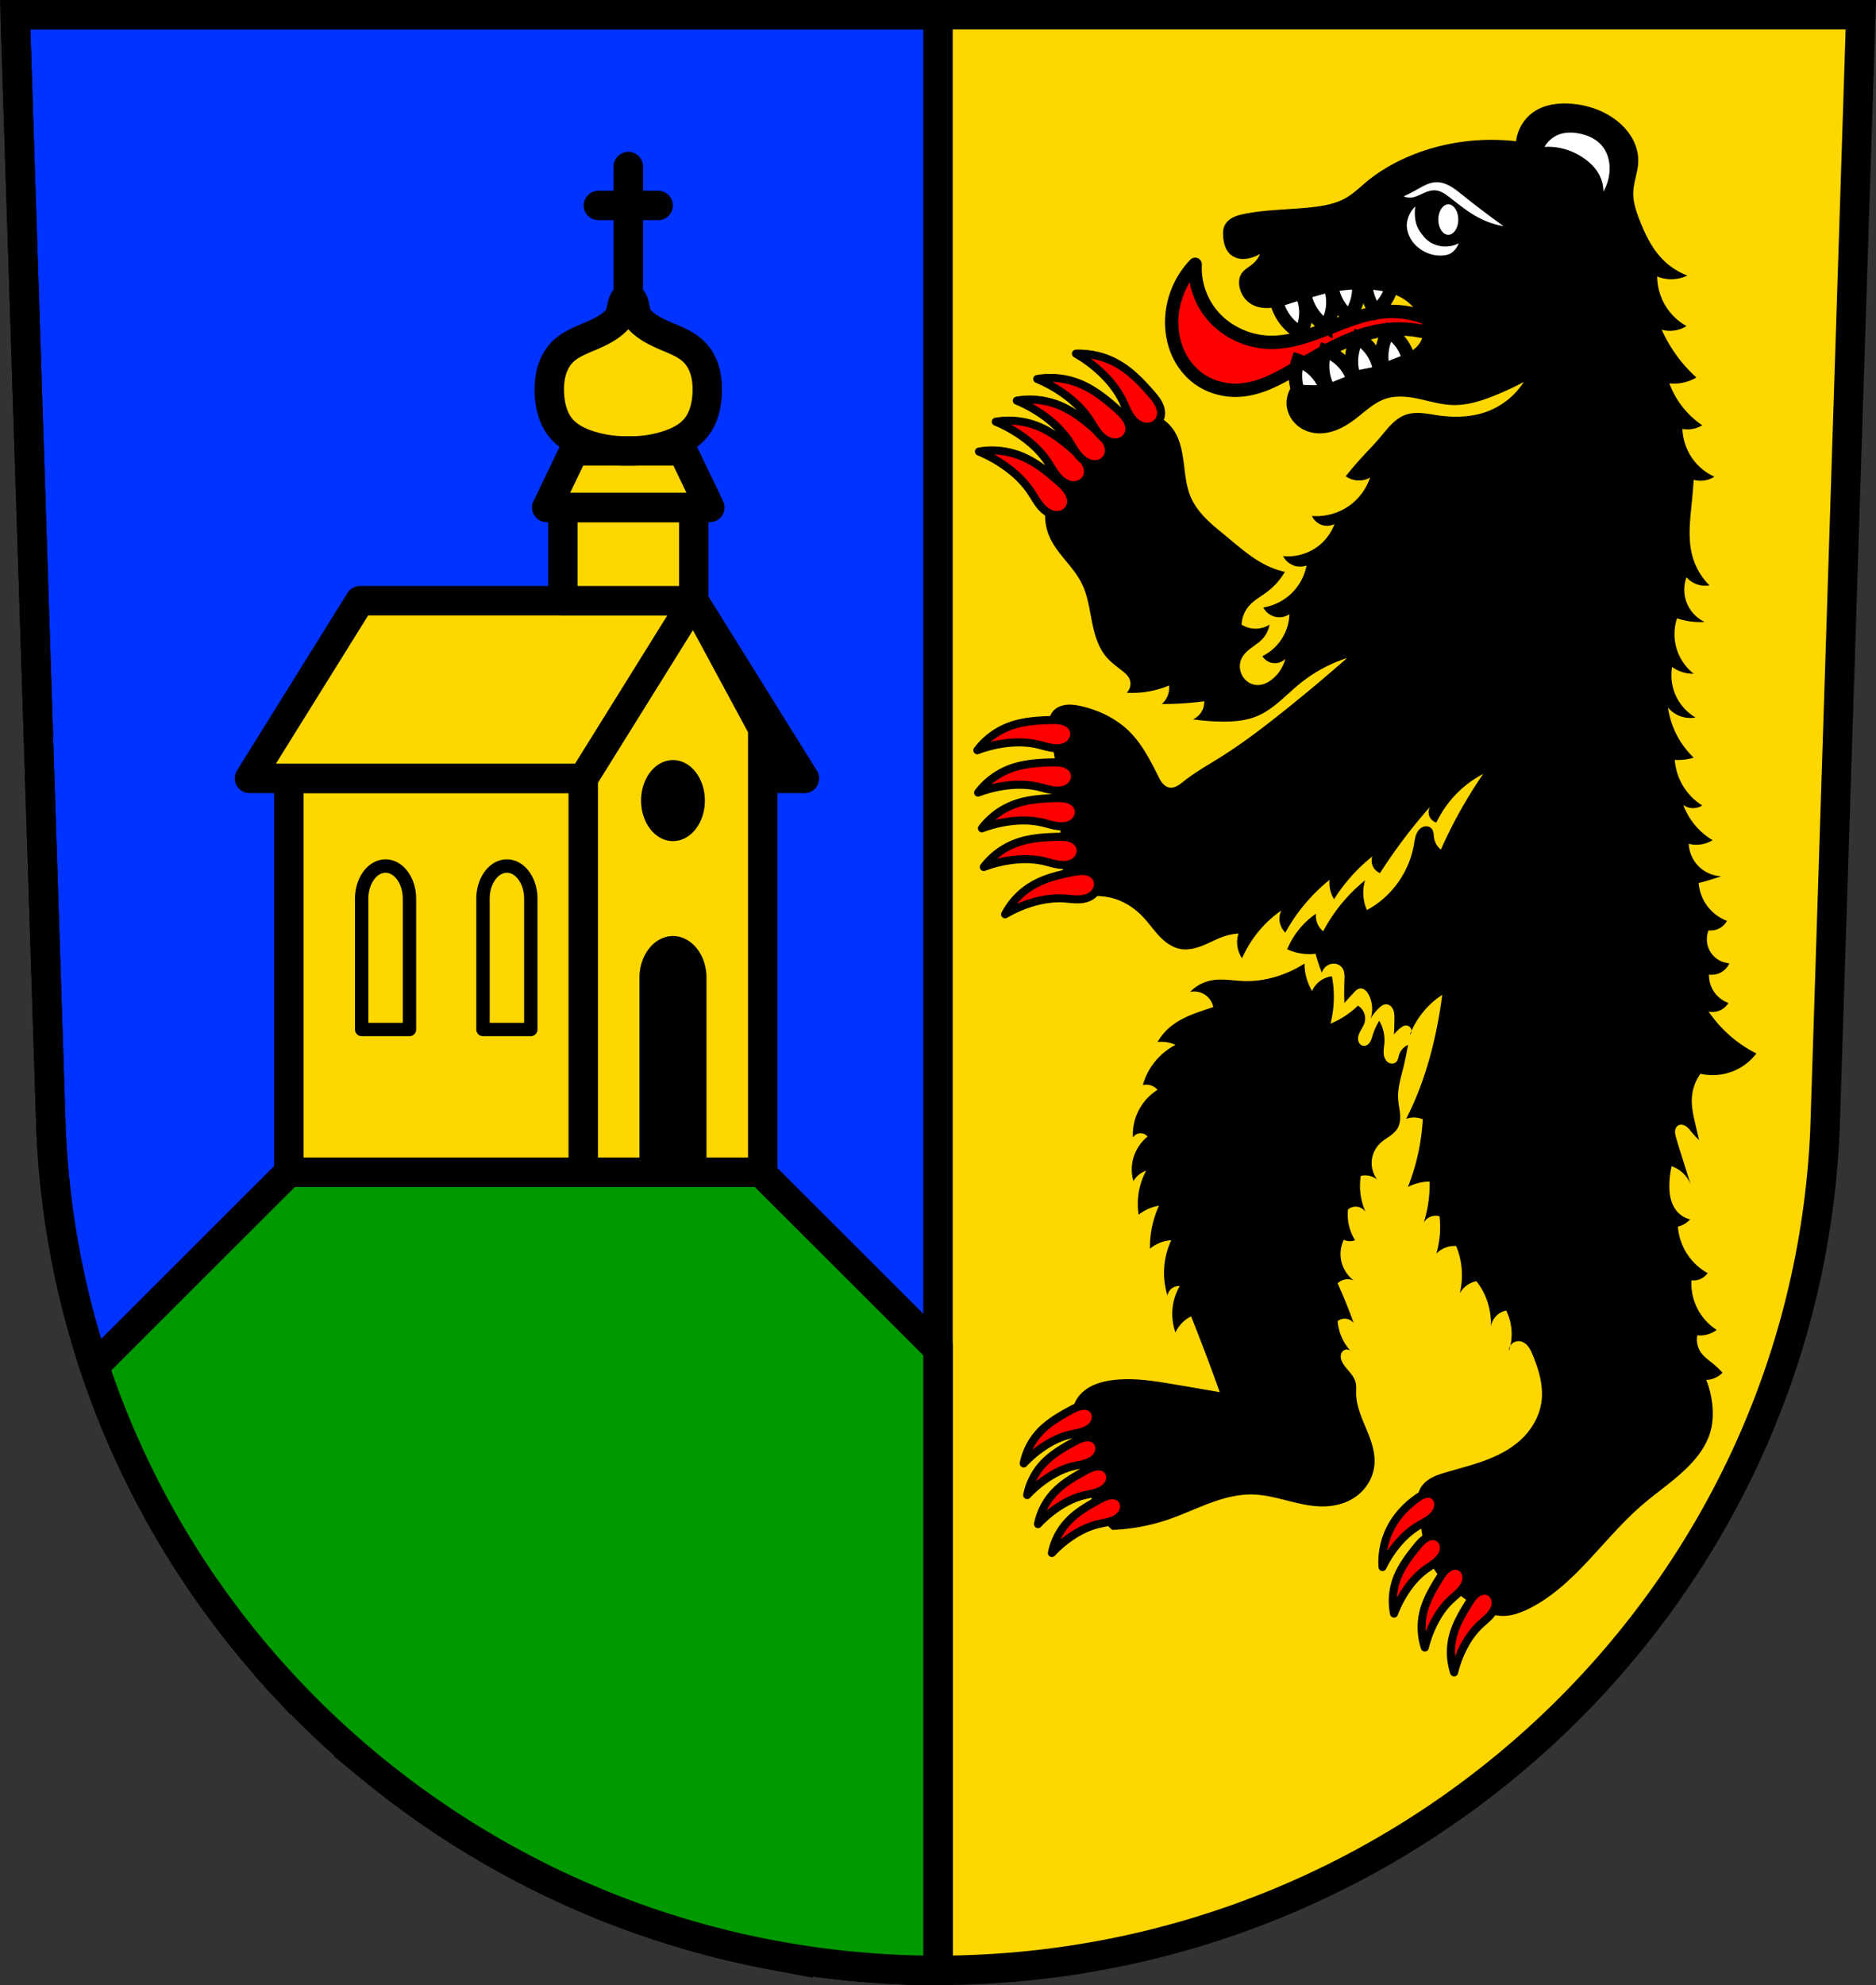 <svg xmlns="http://www.w3.org/2000/svg" width="701.33" height="741.77" viewBox="0 0 701.334 741.769"><rect x="0" y="0" width="701.334" height="741.769" fill="#333333" stroke="none"/><path d="m5.681 5.502 13.398 416.62c7.415 175.25 153.92 314.05 331.59 314.14 177.51-.215 324.07-139.06 331.59-314.14l13.398-416.62h-344.98z" fill="gold" fill-rule="evenodd"/><g stroke="#000"><g stroke-width="11"><g stroke-linecap="round"><path d="m5.681 5.502 13.398 416.63c7.415 175.25 153.92 314.05 331.59 314.14V5.502h-345z" fill="#03f"/><path d="M300.691 290.85h-19.823" fill="none"/></g><g fill-rule="evenodd"><path d="m5.681 5.502 13.398 416.62c7.415 175.25 153.92 314.05 331.59 314.14 177.51-.215 324.07-139.06 331.59-314.14l13.398-416.62h-344.98z" fill="none"/><path d="M107.97 438.03 35.31 510.6a322.72 322.72 0 0 0 6.641 18.13l.041.104a320.396 320.396 0 0 0 2.645 6.385 328.418 328.418 0 0 0 2.246 5.152c.123.276.249.551.373.826a324.675 324.675 0 0 0 10.869 21.91c.136.25.27.501.406.75a321.615 321.615 0 0 0 3.334 5.937 332.706 332.706 0 0 0 2.787 4.764l.371.613a328.515 328.515 0 0 0 10.02 15.674 334.08 334.08 0 0 0 3.17 4.563l.742 1.051a333.241 333.241 0 0 0 3.09 4.27c.286.388.574.775.861 1.162a325.326 325.326 0 0 0 3.291 4.363l.23.297a329.867 329.867 0 0 0 11.307 13.875c.247.287.492.577.74.863a325.187 325.187 0 0 0 3.299 3.74c.433.485.866.971 1.303 1.453a328.714 328.714 0 0 0 3.293 3.592c.418.449.841.895 1.262 1.342a327.931 327.931 0 0 0 3.451 3.623c.247.254.498.504.746.758a330.794 330.794 0 0 0 8.139 8.06c.095.091.188.183.283.273a336.856 336.856 0 0 0 3.434 3.213c.549.509 1.094 1.02 1.646 1.525a373.519 373.519 0 0 0 5.199 4.651 331.88 331.88 0 0 0 3.359 2.912c.599.511 1.204 1.016 1.807 1.523 1.175.988 2.349 1.977 3.537 2.949.333.272.672.537 1.01.809a332.453 332.453 0 0 0 7.328 5.775c.681.522 1.358 1.048 2.043 1.564 1.062.801 2.135 1.59 3.207 2.379.84.618 1.68 1.236 2.525 1.846a341.768 341.768 0 0 0 5.715 4.025c1.104.762 2.21 1.523 3.324 2.271.858.576 1.723 1.142 2.586 1.711 1.071.705 2.137 1.416 3.217 2.109a328.183 328.183 0 0 0 5.504 3.461c.017 0 .034.021.051.031.941.579 1.893 1.139 2.84 1.709 1.078.648 2.155 1.297 3.24 1.934 1.042.611 2.092 1.209 3.141 1.809 1.01.577 2.02 1.153 3.039 1.721a352.58 352.58 0 0 0 3.189 1.756 331.8 331.8 0 0 0 3.172 1.697c1.041.551 2.081 1.104 3.129 1.645 1.23.635 2.468 1.255 3.707 1.875.867.434 1.73.878 2.602 1.305.121.059.244.115.365.174a339.16 339.16 0 0 0 5.805 2.764c.911.423 1.829.831 2.744 1.246 1.25.567 2.5 1.132 3.758 1.684 1.027.45 2.058.892 3.09 1.332a338.803 338.803 0 0 0 6.582 2.729 323.64 323.64 0 0 0 4.201 1.648c.864.334 1.726.672 2.594.998 1.916.721 3.841 1.423 5.773 2.109.768.273 1.54.539 2.311.807 1.806.627 3.616 1.243 5.436 1.84.882.289 1.771.566 2.656.848 1.423.453 2.848.901 4.279 1.336a347.144 347.144 0 0 0 7.406 2.155c.831.231 1.661.464 2.494.689 1.677.453 3.362.887 5.05 1.314.732.186 1.46.38 2.193.561 2.366.583 4.741 1.142 7.127 1.674.45.1.905.19 1.355.289 1.933.423 3.87.834 5.814 1.223.879.176 1.763.341 2.645.51a334.672 334.672 0 0 0 7.47 1.346c1.596.268 3.197.524 4.801.77.918.141 1.835.285 2.756.418 1.858.269 3.722.518 5.59.756.603.077 1.203.163 1.807.236 2.466.301 4.941.573 7.424.82.667.066 1.337.121 2.01.184 1.846.173 3.696.334 5.551.477 1.75.135 3.502.266 5.26.373l.332.02c1.921.116 3.848.21 5.777.293.409.018.817.037 1.227.053a344.523 344.523 0 0 0 13.189.267v-232.1l-66.24-66.15h-176.46z" fill="#090"/></g><g fill="gold" stroke-linejoin="round" stroke-linecap="round"><path d="M107.971 290.85h110.07v147.18h-110.07zM259.371 224.46l-41.33 66.39v147.18h67.1V272.207l-25.777-47.748z"/><path d="m134.581 224.46-41.33 66.39h124.79l41.33-66.39h-124.79z"/></g></g><g stroke-linejoin="round"><g stroke-linecap="round"><path d="M251.592 284.506a11.424 14.647 0 0 0-11.426 14.647 11.424 14.647 0 0 0 11.426 14.646 11.424 14.647 0 0 0 11.424-14.646 11.424 14.647 0 0 0-11.424-14.647zm0 65.762a12.036 15.086 0 0 0-12.037 15.086v72.67h24.07v-72.67a12.036 15.086 0 0 0-12.037-15.086z"/><path d="M144.142 323.612a8.934 12.215 0 0 0-8.935 12.214v48.861h17.869v-48.86a8.934 12.215 0 0 0-8.934-12.215zm45.361 0a8.934 12.215 0 0 0-8.935 12.214v48.861h17.869v-48.86a8.934 12.215 0 0 0-8.934-12.215z" fill="none" stroke-width="5"/><path fill="gold" stroke-width="11" d="M210.411 189.63h48.952v34.828h-48.952z"/></g><g fill="gold" fill-rule="evenodd" stroke-width="11"><path d="m214.571 168.48-10.158 21.14h60.952l-10.16-21.14h-20.316z"/><path d="M234.891 111.33zm0 0c-2.967 0-2.028 5.745-4.03 7.939-2.621 2.881-6.274 4.692-9.879 6.24-3.805 1.634-7.834 3.118-10.744 6.06-1.949 1.973-3.276 4.51-4.03 7.18-.752 2.67-.948 5.473-.826 8.244.208 4.723 1.424 9.586 4.506 13.172 2.668 3.105 6.5 4.987 10.398 6.238a43.927 43.927 0 0 0 14.598 2.08 43.93 43.93 0 0 0 14.598-2.08c3.899-1.251 7.73-3.133 10.398-6.238 3.081-3.586 4.298-8.448 4.506-13.172.122-2.771-.074-5.574-.826-8.244s-2.078-5.206-4.03-7.18c-2.91-2.947-6.939-4.43-10.744-6.06-3.605-1.548-7.257-3.36-9.879-6.24-1.997-2.195-1.058-7.939-4.03-7.939z"/></g></g><g fill-rule="evenodd"><g stroke-linecap="round" stroke-width="11"><g fill="gold"><path d="M234.891 111.33v-49.1M223.721 76.77h22.335"/></g><path d="m300.691 290.85-41.33-66.39" fill="none"/></g><g stroke-width="5"><path d="M539.311 122.02c-6.271-4.119-13.916-6.106-21.4-5.561-7.462.544-14.506 3.485-21.466 6.231-6.96 2.746-14.19 5.37-21.671 5.227-8.823-.169-17.549-4.495-22.748-11.627-3.661-5.02-5.537-11.318-5.224-17.524-5.378 5.552-8.571 13.167-8.762 20.894-.102 4.141.638 8.319 2.311 12.11 1.673 3.79 4.289 7.18 7.631 9.629 4.421 3.239 10.03 4.737 15.502 4.381 7.524-.49 14.393-4.269 20.894-8.09 10.671-6.268 21.578-13.04 33.869-14.491 7-.824 14.21.172 20.726 2.865l.337-4.04z" fill="red" stroke-linejoin="round"/><g fill="#fff"><path d="M477.241 112.57a18.11 18.11 0 0 0 3.531 7.297 18.078 18.078 0 0 0 5.532 4.59 16.72 16.72 0 0 0 1.883-7.179 16.744 16.744 0 0 0-1.883-8.239l-9.06 3.531zM487.671 109.27a18.1 18.1 0 0 0 2.879 7.578c1.342 2 3.091 3.735 5.109 5.056a16.734 16.734 0 0 0 2.504-6.987 16.742 16.742 0 0 0-1.156-8.372l-9.336 2.725zM497.711 104.93c.075 2.724.778 5.43 2.039 7.846a18.085 18.085 0 0 0 4.53 5.581 16.738 16.738 0 0 0 3.248-6.674 16.752 16.752 0 0 0-.239-8.448l-9.577 1.694zM511.001 101.72a18.093 18.093 0 0 0 .146 8.105 18.09 18.09 0 0 0 3.097 6.487 16.725 16.725 0 0 0 4.72-5.728 16.743 16.743 0 0 0 1.745-8.269l-9.708-.595zM496.951 145.91a18.104 18.104 0 0 1-2.427-7.734 18.074 18.074 0 0 1 .885-7.133 16.726 16.726 0 0 1 6.29 3.939 16.706 16.706 0 0 1 4.273 7.291l-9.02 3.637zM506.301 141.14a18.103 18.103 0 0 1-.96-8.05 18.112 18.112 0 0 1 2.185-6.848 16.73 16.73 0 0 1 5.456 5.03 16.747 16.747 0 0 1 2.855 7.954l-9.536 1.911zM517.411 138.69a18.098 18.098 0 0 1-.662-8.08 18.086 18.086 0 0 1 2.436-6.763 16.709 16.709 0 0 1 5.267 5.23 16.749 16.749 0 0 1 2.56 8.05l-9.6 1.558zM486.781 149.58a18.104 18.104 0 0 1-2.427-7.734 18.074 18.074 0 0 1 .885-7.133 16.73 16.73 0 0 1 6.291 3.939 16.706 16.706 0 0 1 4.273 7.291l-9.02 3.637z"/></g></g></g></g><g fill-rule="evenodd"><path d="M583.951 38.684c-3.565.112-7.1.903-10.09 2.795-3.882 2.455-6.56 6.725-7.078 11.289a82.364 82.364 0 0 0-10.615-.506c-10.288.175-20.554 2.307-29.992 6.404-5.496 2.386-10.721 5.443-15.334 9.268-2.53 2.097-4.897 4.437-7.752 6.06-3.672 2.094-7.932 2.884-12.13 3.371-8.527.989-17.191.869-25.613 2.527-1.571.309-3.15.687-4.561 1.443s-2.652 1.935-3.189 3.443c-.362 1.017-.388 2.122-.338 3.201.059 1.255.216 2.515.604 3.711.388 1.195 1.016 2.328 1.924 3.197 1.129 1.081 2.657 1.707 4.213 1.854 1.362.128 2.74-.097 4.045-.506a14.519 14.519 0 0 0 3.03-1.348 9.724 9.724 0 0 1-2.527 3.539c-.755.667-1.608 1.211-2.414 1.814-.806.604-1.579 1.284-2.102 2.145-.798 1.315-.936 2.946-.707 4.467.382 2.535 1.78 4.925 3.875 6.402 1.937 1.366 4.371 1.915 6.74 1.854 2.175-.056 4.308-.596 6.404-1.18 6.05-1.685 12.01-3.768 18.2-4.887a56.901 56.901 0 0 1 13.313-.842c5.082.287 10.331 1.39 14.322 4.549 2.807 2.222 4.85 5.423 5.561 8.932.327 1.617.369 3.328-.17 4.887-.382 1.105-1.046 2.099-1.861 2.938-.815.838-1.779 1.524-2.799 2.096-2.04 1.144-4.294 1.838-6.461 2.717-6.418 2.602-12.166 6.862-18.871 8.594-3.833.99-7.837 1.112-11.795 1.012-2.081-.053-4.16-.166-6.234-.338-2.119 2.458-3.02 5.921-2.359 9.1.489 2.364 1.801 4.536 3.613 6.131 1.812 1.595 4.108 2.615 6.496 2.969 2.707.402 5.498-.039 8.06-.994 2.565-.956 4.919-2.414 7.104-4.063 3.739-2.822 7.171-6.303 11.627-7.75 3.986-1.294 8.326-.79 12.424.088 4.098.878 8.158 2.12 12.346 2.271 5.626.203 11.133-1.575 16.344-3.707 3.56-1.456 7.05-3.088 10.447-4.887a27.898 27.898 0 0 1-13.48 10.951c-5.857 2.226-12.332 2.4-18.535 1.518-2.053-.292-4.093-.697-6.162-.848-2.069-.15-4.192-.036-6.139.68-1.966.723-3.67 2.028-5.15 3.51-1.481 1.482-2.764 3.147-4.117 4.746-2.312 2.731-4.833 5.276-7.244 7.92a126.82 126.82 0 0 0-5.73 6.74 8.574 8.574 0 0 0 3.877 1.516 8.586 8.586 0 0 0 5.223-1.01 21.221 21.221 0 0 1-7.246 10.11c-4.098 3.11-9.363 4.642-14.49 4.213a6.265 6.265 0 0 0 3.707 3.369 6.267 6.267 0 0 0 4.719-.336 18.518 18.518 0 0 1-5.057 7.414c-3.814 3.388-9.08 5.08-14.15 4.549a7.237 7.237 0 0 0 4.551 3.707 7.182 7.182 0 0 0 4.213-.168 19.738 19.738 0 0 1-4.551 9.268 19.808 19.808 0 0 1-11.627 6.402 6.882 6.882 0 0 0 4.719 3.539 6.836 6.836 0 0 0 5.05-1.012 18.222 18.222 0 0 1-2.02 7.752 18.257 18.257 0 0 1-8.09 7.92 5.583 5.583 0 0 0 3.03 2.357 5.566 5.566 0 0 0 2.969.102 5.563 5.563 0 0 0 2.592-1.449 14.537 14.537 0 0 1-4.887 7.584c-1.538 1.244-3.414 2.186-5.393 2.189a6.565 6.565 0 0 1-4-1.385 7.1 7.1 0 0 1-2.4-3.502c-.51-1.652-.41-3.495.336-5.05.77-1.609 2.154-2.836 3.582-3.904 1.428-1.069 2.951-2.039 4.17-3.342a10.665 10.665 0 0 0 2.695-5.393 9.804 9.804 0 0 1-5.05 1.518 9.814 9.814 0 0 1-5.393-1.518 11.399 11.399 0 0 1 2.697-6.908c1.902-2.228 4.574-3.621 6.908-5.391a25.44 25.44 0 0 0 6.572-7.414 32.436 32.436 0 0 1-6.74-2.359c-5.567-2.67-10.236-6.855-14.998-10.785-2.554-2.108-5.162-4.16-7.512-6.494-2.35-2.334-4.449-4.972-5.799-7.996-1.831-4.101-2.196-8.677-2.77-13.13-.573-4.454-1.449-9.05-4.088-12.684-1.192-1.641-2.727-3.042-4.504-4.02-1.777-.977-3.798-1.524-5.826-1.508-3.172.025-6.202 1.409-8.795 3.236-2.593 1.828-4.834 4.1-7.213 6.199-3.809 3.362-7.988 6.296-11.725 9.738-3.737 3.443-7.083 7.507-8.664 12.336a20.61 20.61 0 0 0-1.012 6.74c.04 2.358.486 4.713 1.35 6.908 1.336 3.397 3.623 6.325 5.941 9.145 2.319 2.82 4.723 5.621 6.357 8.885 2.213 4.418 2.89 9.416 3.848 14.264.958 4.848 2.327 9.828 5.59 13.539 1.764 2.01 3.994 3.537 6.07 5.225.838.682 1.668 1.413 2.189 2.359a4.66 4.66 0 0 1 .521 2.922 4.671 4.671 0 0 1-1.363 2.639 35.644 35.644 0 0 0 15.838-2.697c.096.9.039 1.817-.168 2.697a8.126 8.126 0 0 1-2.527 4.213 114.244 114.244 0 0 0 15.84-1.012 7.047 7.047 0 0 1-.17 1.854c-.486 2.139-2.033 4.01-4.04 4.887 3.404.497 6.838.778 10.277.842 4.632.086 9.372-.245 13.65-2.02 6.213-2.58 10.791-7.887 16.01-12.133a54.65 54.65 0 0 1 17.691-9.604 650.146 650.146 0 0 1-23.928 20.05c-7.547 6.02-15.242 11.888-23.422 17.02-4.608 2.891-9.38 5.556-13.648 8.93-.817.646-1.622 1.322-2.545 1.805-.923.483-1.995.764-3.02.555-.989-.202-1.842-.846-2.486-1.623-.644-.777-1.103-1.688-1.557-2.59-2.953-5.872-5.976-11.857-10.615-16.514-4.869-4.887-11.312-8.04-18.03-9.604-1.923-.448-3.908-.775-5.867-.527-.98.124-1.947.393-2.826.842-.879.449-1.669 1.082-2.258 1.875-1.022 1.377-1.379 3.158-1.336 4.873.043 1.715.454 3.397.83 5.07 2.509 11.153 3.613 22.606 3.539 34.04-.036 5.492-.325 11.11 1.348 16.344.718 2.246 1.848 4.449 3.707 5.898 1.705 1.329 3.877 1.911 6.02 2.197 2.143.286 4.318.306 6.449.666 5.096.861 9.753 3.668 13.313 7.414 2.141 2.253 3.911 4.836 6.04 7.102 2.128 2.265 4.729 4.258 7.777 4.863 2.82.56 5.752-.122 8.426-1.18 2.786-1.102 5.407-2.611 8.256-3.539a21.577 21.577 0 0 1 5.223-1.012 10.714 10.714 0 0 0-.504 3.203c0 2.147.646 4.29 1.854 6.06a42.235 42.235 0 0 1 4.885-8.424 42.404 42.404 0 0 1 9.773-9.438 7.243 7.243 0 0 0-.674 3.539 7.277 7.277 0 0 0 2.191 4.719 66.242 66.242 0 0 1 8.256-11.795 66.259 66.259 0 0 1 8.258-7.92 11.715 11.715 0 0 0 1.684 7.246 64.593 64.593 0 0 1 14.323-16.008 5.038 5.038 0 0 0 0 3.201 5.057 5.057 0 0 0 2.865 3.03 202.516 202.516 0 0 1 18.704-24.769 4.062 4.062 0 0 0-.541 2.02c0 .706.188 1.41.541 2.02a4.088 4.088 0 0 0 2.359 1.854 40.007 40.007 0 0 1 6.74-9.941 40.089 40.089 0 0 1 10.785-8.256 175.03 175.03 0 0 0-15.84 28.308 7.196 7.196 0 0 1-2.527-4.381c-.094-.579-.116-1.169-.211-1.748-.095-.579-.271-1.161-.633-1.623a2.519 2.519 0 0 0-1.172-.822 2.943 2.943 0 0 0-1.434-.107c-.955.16-1.802.754-2.398 1.518-.596.763-.962 1.685-1.203 2.623-.241.938-.366 1.901-.531 2.855-1.764 10.176-8.42 19.389-17.525 24.26a16.026 16.026 0 0 1-1.18-4.04 16.083 16.083 0 0 1 .506-7.078 60.952 60.952 0 0 0-8.426 8.258 60.968 60.968 0 0 0-7.244 10.783 7.298 7.298 0 0 1-2.023-2.527 7.336 7.336 0 0 1-.674-4.045 30.272 30.272 0 0 0-10.783 13.312 20.076 20.076 0 0 0 10.616 1.686 62.114 62.114 0 0 0 2.36 7.076 4.783 4.783 0 0 1 2.695-3.03c.833-.352 1.774-.459 2.656-.26.882.199 1.697.709 2.23 1.439.481.658.72 1.466.816 2.275.096.809.058 1.629.027 2.443a110.576 110.576 0 0 0 0 8.424c1.172-1.298 2.35-2.59 3.537-3.875.307-.333.617-.666.975-.943.358-.277.77-.497 1.217-.572a2.323 2.323 0 0 1 1.088.088c.35.112.673.299.959.529.571.461.983 1.089 1.322 1.74 1.418 2.721 1.667 6.03.674 8.932a18.181 18.181 0 0 1 3.203-4.045c.355-.336.725-.659 1.145-.908.42-.25.895-.424 1.383-.439.601-.019 1.197.207 1.67.578.473.371.826.881 1.063 1.434.473 1.105.482 2.347.469 3.549-.021 1.911-.076 3.82-.168 5.729a13.037 13.037 0 0 1 2.527-2.527c.275-.208.559-.405.867-.559.308-.153.643-.262.986-.283.418-.026.841.08 1.197.299.356.219.644.551.809.936.108.253.144.528.145.803a31.68 31.68 0 0 1 5.094-7.936 31.465 31.465 0 0 1 6.404-5.561 176.882 176.882 0 0 1-1.686 10.617c-1.772 9.324-4.302 18.523-7.92 27.3a115.715 115.715 0 0 1-3.875 8.426 8.484 8.484 0 0 1 6.231.168 81.844 81.844 0 0 1-5.56 25.275 18.55 18.55 0 0 1 8.088-2.024 46.385 46.385 0 0 1-2.19 15.334 5.227 5.227 0 0 1 3.03-2.359 5.205 5.205 0 0 1 2.865 0 35.5 35.5 0 0 1-1.18 13.986 9.47 9.47 0 0 1 4.213-2.527 9.452 9.452 0 0 1 3.201-.338 28.744 28.744 0 0 1 1.686 5.73c.727 3.953.61 8.06-.338 11.963a9.08 9.08 0 0 1 6.233-4.549 25.697 25.697 0 0 1 3.371 5.729 25.798 25.798 0 0 1 2.02 11.289 7.32 7.32 0 0 1 2.359-4.381 7.296 7.296 0 0 1 3.369-1.686 20.095 20.095 0 0 1 1.854 6.07c.327 2.363.22 4.783-.297 7.111.161-.264.343-.514.566-.729a3.653 3.653 0 0 1 2.764-.99 4.114 4.114 0 0 1 1.805.598 5.672 5.672 0 0 1 1.432 1.266c.812.989 1.333 2.177 1.82 3.359 2.31 5.611 4.092 11.691 3.201 17.693-.798 5.376-3.746 10.314-7.752 13.986-3.782 3.468-8.443 5.852-13.25 7.646-4.807 1.794-9.799 3.03-14.721 4.484-2.01.593-4.03 1.233-5.834 2.307-1.801 1.074-3.386 2.635-4.107 4.604-.801 2.185-.471 4.6-.168 6.908.537 4.09.96 8.203 1.871 12.227.911 4.02 2.332 7.985 4.699 11.363 2.819 4.02 6.832 7.03 10.785 9.941 1.936 1.427 3.882 2.855 5.996 4 2.114 1.147 4.413 2.01 6.809 2.232 3.849.354 7.663-.97 11.12-2.695 8.372-4.178 15.326-10.711 21.738-17.525 6.755-7.178 13.09-14.799 20.557-21.23 5.655-4.868 11.931-9.03 17.188-14.322 3.65-3.678 6.83-7.993 8.256-12.975.982-3.431 1.097-7.07.674-10.615a35.995 35.995 0 0 0-2.189-8.764 9.085 9.085 0 0 0 4.381-1.348 9.036 9.036 0 0 0 1.684-1.348 32.827 32.827 0 0 0-3.537-3.369c-1.605-1.315-3.366-2.51-4.551-4.213a8.497 8.497 0 0 1-1.348-6.404c1.067.112 2.152.056 3.201-.168a10.259 10.259 0 0 0 4.045-1.854 20.673 20.673 0 0 1-4.887-4.381c-3.188-3.942-4.843-9.09-4.549-14.15a6.33 6.33 0 0 0 1.684 0 6.419 6.419 0 0 0 4.381-2.695 21.723 21.723 0 0 1-7.414-6.74 21.737 21.737 0 0 1-3.707-10.615 9.119 9.119 0 0 0 4.551-2.697 9.558 9.558 0 0 1-5.05-3.201c-1.112-1.357-1.832-3.01-2.236-4.713-.404-1.707-.502-3.475-.461-5.229.053-2.267.337-4.53.844-6.74a11.75 11.75 0 0 1 4.549 2.865 11.727 11.727 0 0 1 2.527 3.875 1221.74 1221.74 0 0 0-2.695-8.594c-.926-2.912-1.863-5.822-2.697-8.762-.225-.793-.444-1.603-.402-2.426.021-.411.108-.823.285-1.195.177-.372.446-.703.791-.928.429-.28.961-.385 1.471-.336.51.049 1 .246 1.434.52.866.548 1.499 1.384 2.152 2.174a31.3 31.3 0 0 0 2.863 3.03 437.452 437.452 0 0 1-1.516-6.402c-.722-3.157-1.413-6.376-1.18-9.605a17.093 17.093 0 0 1 3.201-8.762c4.614 1.057 9.591.452 13.816-1.684a20.582 20.582 0 0 0 7.078-5.898 47.648 47.648 0 0 1-17.863-15.672 6.973 6.973 0 0 0 4.04-.338 7.006 7.006 0 0 0 3.371-2.865 11.061 11.061 0 0 1-5.393-4.211 11.062 11.062 0 0 1-1.854-6.404 7.156 7.156 0 0 0 3.875-.506 7.19 7.19 0 0 0 3.707-3.707 9.03 9.03 0 0 1-4.352-1.463 9.05 9.05 0 0 1-3.063-3.424c-1.158-2.272-1.283-5.05-.336-7.414a7.07 7.07 0 0 0 3.875-.674 7.05 7.05 0 0 0 3.03-2.863 16.596 16.596 0 0 1-7.75-6.07 16.583 16.583 0 0 1-2.865-8.09 83.502 83.502 0 0 0 8.426-2.528 12.835 12.835 0 0 1-8.258-3.539 12.834 12.834 0 0 1-3.875-8.594c1.207.312 2.464.427 3.707.338a11.57 11.57 0 0 0 5.223-1.686 25.664 25.664 0 0 1-10.951-13.143 6.314 6.314 0 0 0 3.537 1.178 6.312 6.312 0 0 0 3.539-1.01 22.019 22.019 0 0 1-5.896-5.393 22.109 22.109 0 0 1-4.383-11.627 20.282 20.282 0 0 0 7.078-.842 32.203 32.203 0 0 1-6.572-8.932 32.07 32.07 0 0 1-3.03-9.771 10.958 10.958 0 0 0 4.551 3.201c1.819.675 3.819.851 5.729.506a18.463 18.463 0 0 1-7.246-7.92 18.478 18.478 0 0 1-1.516-10.953 13.66 13.66 0 0 0 4.887 2.191c1.049.238 2.126.351 3.201.336a19.01 19.01 0 0 1-6.402-9.436 18.998 18.998 0 0 1 .168-11.289 25.785 25.785 0 0 0 10.277 1.348 13.488 13.488 0 0 1-6.402-6.572c-1.416-3.155-1.538-6.867-.336-10.11a9.392 9.392 0 0 0 3.201 2.359c1.678.75 3.58.987 5.391.674a24.693 24.693 0 0 1-6.234-10.447c-1.992-6.725-1.029-13.915-.336-20.895.267-2.692.492-5.389.674-8.09a9.655 9.655 0 0 0 7.75-1.18 20.364 20.364 0 0 1-6.402-4.549c-3.382-3.568-5.399-8.399-5.561-13.313a10.602 10.602 0 0 0 7.409-1.348 32.643 32.643 0 0 1-7.92-7.582 32.629 32.629 0 0 1-4.381-8.09c1.57.173 3.165.115 4.719-.17a16.376 16.376 0 0 0 5.393-2.02 53.649 53.649 0 0 1-8.594-9.941 53.656 53.656 0 0 1-4.381-7.92 11.527 11.527 0 0 0 9.268-1.348 21.505 21.505 0 0 1-7.752-7.414 21.52 21.52 0 0 1-3.201-11.12c1.446.588 2.99.93 4.549 1.01a14.037 14.037 0 0 0 6.74-1.348 25.874 25.874 0 0 1-9.268-6.07c-3.991-4.075-6.518-9.346-8.594-14.658-1.308-3.349-2.483-6.854-2.359-10.447.131-3.818 1.719-7.472 1.854-11.289.105-2.982-.697-5.968-2.123-8.59-1.426-2.622-3.458-4.888-5.795-6.744-4.815-3.826-10.891-5.898-17.02-6.404a31.45 31.45 0 0 0-3.557-.098m-19.32 464.19a3.648 3.648 0 0 0-.545 1.988c.218-.652.396-1.317.545-1.988m-36.98-117.63c-.223.496-.438.995-.635 1.502.307-.284.524-.665.611-1.074.03-.14.024-.285.023-.428m-39.961-25.18a43.15 43.15 0 0 1-8.66 4.24c-4.467 1.597-9.219 2.45-13.961 2.297-4.195-.136-8.441-1.047-12.547-.176a14.834 14.834 0 0 0-7.6 4.242 7.347 7.347 0 0 1 5.303.883 7.357 7.357 0 0 1 3.357 4.771c-1.24.402-2.477.814-3.711 1.236-4.31 1.477-8.663 3.13-12.193 6.01a21.085 21.085 0 0 0-4.949 5.83 12.34 12.34 0 0 1 6.711 1.061 24.328 24.328 0 0 0-9.719 9.189 24.204 24.204 0 0 0-2.475 5.832 5.543 5.543 0 0 1 3.182.178 5.533 5.533 0 0 1 2.297 1.59 19.856 19.856 0 0 0-7.951 9.719 19.772 19.772 0 0 0-1.238 8.131 3.358 3.358 0 0 1 1.438-1.309 3.34 3.34 0 0 1 1.92-.283 3.367 3.367 0 0 1 2.121 1.238c-3.244 2.575-5.394 6.483-5.832 10.602a15.707 15.707 0 0 0 .531 6.01 8.86 8.86 0 0 1 1.943-2.299 8.86 8.86 0 0 1 2.828-1.59 26.076 26.076 0 0 0-2.824 16.436 17.001 17.001 0 0 1 7.6-3.357 37.42 37.42 0 0 0-3.357 16.08 13.649 13.649 0 0 1 3.887-2.297c1.299-.5 2.675-.798 4.064-.883a28.968 28.968 0 0 0-2.65 13.783 28.893 28.893 0 0 0 1.236 6.893 4.33 4.33 0 0 1 1.592-2.65 4.323 4.323 0 0 1 3-.885 20.716 20.716 0 0 0-2.65 7.953 20.744 20.744 0 0 0 1.059 9.365 12.608 12.608 0 0 1 5.832-6.008 783.973 783.973 0 0 1 10.721 28.322 4236.07 4236.07 0 0 0-17.16-2.941c-7.782-1.318-15.721-2.616-23.529-1.469-2.639.388-5.263 1.064-7.615 2.322-2.352 1.259-4.426 3.134-5.619 5.52-1.589 3.176-1.492 6.955-.713 10.42s2.192 6.752 3.164 10.168c1.805 6.341 2.103 13.148 4.902 19.12a24.766 24.766 0 0 0 6.371 8.332 73.47 73.47 0 0 0 21.08-3.922c5.195-1.783 10.173-4.143 15.322-6.05 5.149-1.909 10.558-3.376 16.05-3.26 8.316.176 16.205 3.952 24.51 4.412 4.213.233 8.549-.432 12.254-2.451 2.426-1.322 4.547-3.214 6.094-5.504 1.547-2.29 2.512-4.976 2.729-7.73.262-3.331-.558-6.66-1.697-9.801s-2.599-6.159-3.693-9.316c-.822-2.372-1.438-4.843-1.471-7.354-.018-1.409.144-2.844-.203-4.209-.355-1.393-1.214-2.599-2.131-3.705-.917-1.106-1.917-2.158-2.637-3.402-.442-.764-.777-1.616-.775-2.498 0-.441.087-.884.275-1.283.189-.399.482-.752.854-.99a2.169 2.169 0 0 1 1.65-.285c.318.075.611.233.863.439a19.063 19.063 0 0 1-3.221-4.926 19.06 19.06 0 0 1-1.592-6.186 4.376 4.376 0 0 1 3-.883 4.406 4.406 0 0 1 3.01 1.59 196.585 196.585 0 0 0-6.01-14.844 5.655 5.655 0 0 1 2.121-1.238 5.676 5.676 0 0 1 3.889.178 12.498 12.498 0 0 1-4.771-7.953 12.442 12.442 0 0 1 1.061-7.246 5.353 5.353 0 0 0 4.24.177 17.932 17.932 0 0 1-2.475-6.363 17.884 17.884 0 0 1-.176-5.123 4.472 4.472 0 0 1 2.828-1.061 4.508 4.508 0 0 1 3.711 1.943 24.09 24.09 0 0 1-1.945-7.422c-.192-2-.132-4.02.178-6.01a7.194 7.194 0 0 1 4.418.354 7.155 7.155 0 0 1 1.768 1.061 10.283 10.283 0 0 1-2.09-7.01 10.285 10.285 0 0 1 3.15-6.6c1.054-.998 2.305-1.755 3.488-2.596 1.183-.84 2.33-1.798 3.049-3.059.922-1.616 1.048-3.569.883-5.422-.165-1.853-.597-3.678-.705-5.535-.216-3.709.862-7.354 1.768-10.957a123.542 123.542 0 0 0 1.943-9.189 6.031 6.031 0 0 0-3.357 3.711c-.143.46-.23.936-.373 1.396-.143.46-.347.915-.688 1.256-.33.331-.776.538-1.24.6a2.547 2.547 0 0 1-1.371-.211 3.105 3.105 0 0 1-1.102-.85 3.976 3.976 0 0 1-.682-1.219c-.314-.882-.355-1.839-.297-2.773.058-.934.213-1.859.273-2.793a14.259 14.259 0 0 0-1.943-8.129 25.487 25.487 0 0 0-2.475 5.479c-.28.888-.519 1.81-1.037 2.584a3.211 3.211 0 0 1-.986.973c-.399.241-.87.372-1.334.33a2.094 2.094 0 0 1-1.156-.5 2.55 2.55 0 0 1-.719-1.041c-.302-.798-.233-1.698.023-2.512.512-1.627 1.721-2.97 2.205-4.605a5.627 5.627 0 0 0-.15-3.604 5.633 5.633 0 0 0-2.324-2.76 32.281 32.281 0 0 1-4.596 3.713 32.048 32.048 0 0 1-5.654 3 41.09 41.09 0 0 0 .531-17.671 9.293 9.293 0 0 0-5.125 2.297 9.267 9.267 0 0 0-2.299 3.182 19.85 19.85 0 0 1-2.826-10.25m17.18 144.71c.164.183.319.376.49.553a2.156 2.156 0 0 0-.49-.553"/><g stroke="#000"><g fill="red" stroke-linejoin="round" stroke-width="3"><path d="M388.051 569.51a24.084 24.084 0 0 1 5.892-11.611c3.188-3.457 7.31-5.893 11.438-8.145 1.275-.696 2.58-1.387 4-1.67.712-.141 1.45-.177 2.165-.055.716.122 1.409.405 1.976.859.794.636 1.31 1.596 1.45 2.604.141 1.01-.085 2.055-.584 2.942-.429.762-1.051 1.405-1.761 1.914-.71.509-1.508.887-2.332 1.179-1.648.583-3.394.823-5.092 1.24-3.811.936-7.363 2.766-10.571 5.03a43.107 43.107 0 0 0-6.586 5.719zM384.011 558.64a24.084 24.084 0 0 1 5.892-11.611c3.188-3.457 7.31-5.893 11.438-8.145 1.275-.696 2.58-1.387 4-1.67.712-.141 1.45-.177 2.165-.055.716.122 1.409.405 1.976.859.794.636 1.31 1.596 1.45 2.604.141 1.01-.085 2.055-.584 2.942-.429.762-1.051 1.405-1.761 1.914-.71.509-1.508.887-2.332 1.179-1.648.583-3.394.823-5.092 1.24-3.811.936-7.363 2.766-10.571 5.03a43.107 43.107 0 0 0-6.586 5.719zM382.711 546.84a24.084 24.084 0 0 1 5.892-11.611c3.188-3.457 7.31-5.893 11.438-8.145 1.275-.696 2.58-1.387 4-1.67.712-.141 1.45-.177 2.165-.055.716.122 1.409.405 1.976.859.794.636 1.31 1.596 1.45 2.604.141 1.01-.085 2.055-.584 2.942-.429.762-1.051 1.405-1.761 1.914-.71.509-1.508.887-2.332 1.179-1.648.583-3.394.823-5.092 1.24-3.811.936-7.363 2.766-10.571 5.03a43.107 43.107 0 0 0-6.586 5.719zM393.251 580.3a24.084 24.084 0 0 1 5.892-11.611c3.188-3.457 7.31-5.893 11.438-8.145 1.275-.696 2.58-1.387 4-1.67.712-.141 1.45-.177 2.165-.055.716.122 1.409.405 1.976.859.794.636 1.31 1.596 1.45 2.604.141 1.01-.085 2.055-.584 2.942-.429.762-1.051 1.405-1.761 1.914-.71.509-1.508.887-2.332 1.179-1.648.583-3.394.823-5.092 1.24-3.811.936-7.363 2.766-10.571 5.03a43.107 43.107 0 0 0-6.586 5.719zM532.671 615.61a24.107 24.107 0 0 1-.577-13.01c1.077-4.577 3.469-8.725 5.957-12.716.768-1.232 1.564-2.476 2.666-3.423.551-.473 1.175-.867 1.858-1.113s1.427-.34 2.143-.223c1 .164 1.925.746 2.543 1.555.618.809.937 1.831.938 2.849 0 .874-.224 1.74-.593 2.533-.368.793-.877 1.514-1.452 2.173-1.148 1.318-2.551 2.385-3.825 3.582-2.859 2.689-5.05 6.03-6.735 9.573a43.15 43.15 0 0 0-2.924 8.218zM543.611 624.93a24.107 24.107 0 0 1-.577-13.01c1.077-4.577 3.469-8.725 5.957-12.716.768-1.232 1.564-2.476 2.666-3.423.551-.473 1.175-.867 1.858-1.113s1.427-.34 2.143-.223c1 .164 1.925.746 2.543 1.555.618.809.937 1.831.938 2.849 0 .874-.224 1.74-.593 2.533-.368.793-.877 1.514-1.452 2.173-1.148 1.318-2.551 2.385-3.825 3.582-2.859 2.689-5.05 6.03-6.735 9.573a43.15 43.15 0 0 0-2.924 8.218zM521.141 602.95a24.092 24.092 0 0 1 1.02-12.981c1.629-4.411 4.511-8.235 7.468-11.891.913-1.129 1.856-2.266 3.065-3.071.604-.402 1.272-.717 1.981-.877.708-.16 1.457-.163 2.154.041.977.285 1.819.976 2.333 1.854.514.878.705 1.932.582 2.942-.106.868-.436 1.7-.898 2.441-.463.741-1.056 1.395-1.707 1.979-1.301 1.167-2.824 2.055-4.234 3.087-3.167 2.318-5.752 5.364-7.857 8.677a43.103 43.103 0 0 0-3.908 7.798zM516.841 585.55a27.613 27.613 0 0 1 2.203-12.833c1.879-4.335 4.88-8.152 8.524-11.158a46.212 46.212 0 0 1 1.767-1.378c.841-.629 1.706-1.248 2.68-1.64.975-.392 2.082-.542 3.08-.214.976.322 1.779 1.093 2.208 2.027.429.934.495 2.02.257 3.02-.404 1.697-1.628 3.094-3.02 4.14-1.396 1.046-2.982 1.804-4.473 2.71-3.353 2.038-6.214 4.821-8.617 7.922a42.342 42.342 0 0 0-4.604 7.408zM365.371 280.34a26.971 26.971 0 0 1 11.707-8.822c4.907-1.898 10.251-2.313 15.511-2.453 1.624-.043 3.276-.058 4.838.388.781.223 1.533.563 2.186 1.046.653.483 1.204 1.113 1.548 1.849.491 1.05.537 2.291.172 3.392-.364 1.101-1.125 2.057-2.087 2.705-.81.546-1.755.876-2.72 1.029-.965.152-1.952.13-2.921.008-1.939-.244-3.803-.881-5.708-1.317-4.276-.98-8.743-.941-13.08-.283a46.764 46.764 0 0 0-9.446 2.462zM365.661 296.17a26.971 26.971 0 0 1 11.707-8.822c4.907-1.898 10.251-2.313 15.511-2.453 1.624-.043 3.276-.058 4.838.388.781.223 1.533.563 2.186 1.046.653.483 1.204 1.113 1.548 1.849.491 1.05.537 2.291.172 3.392-.364 1.101-1.125 2.057-2.087 2.705-.81.546-1.755.876-2.72 1.029-.965.152-1.952.13-2.921.008-1.939-.244-3.803-.881-5.708-1.317-4.276-.98-8.743-.941-13.08-.283a46.764 46.764 0 0 0-9.446 2.462zM367.091 309.52a26.971 26.971 0 0 1 11.707-8.822c4.907-1.898 10.251-2.313 15.511-2.453 1.624-.043 3.276-.058 4.838.388.781.223 1.533.563 2.186 1.046.653.483 1.204 1.113 1.548 1.849.491 1.05.537 2.291.172 3.392-.364 1.101-1.125 2.057-2.087 2.705-.81.546-1.755.876-2.72 1.029-.965.152-1.952.13-2.921.008-1.939-.244-3.803-.881-5.708-1.317-4.276-.98-8.743-.941-13.08-.283a46.764 46.764 0 0 0-9.446 2.462zM367.791 323.97a26.971 26.971 0 0 1 11.707-8.822c4.907-1.898 10.251-2.313 15.511-2.453 1.624-.043 3.276-.058 4.838.388.781.223 1.533.563 2.186 1.046.653.483 1.204 1.113 1.548 1.849.491 1.05.537 2.291.172 3.392-.364 1.101-1.125 2.057-2.087 2.705-.81.546-1.755.876-2.72 1.029-.965.152-1.952.13-2.921.008-1.939-.244-3.803-.881-5.708-1.317-4.276-.98-8.743-.941-13.08-.283a46.764 46.764 0 0 0-9.446 2.462zM375.751 341.65a27.018 27.018 0 0 1 10.05-10.668c4.517-2.698 9.715-4.01 14.876-5.03 1.593-.316 3.219-.609 4.834-.433.807.088 1.606.296 2.331.663.725.366 1.375.894 1.838 1.562.661.952.915 2.168.741 3.314-.174 1.146-.762 2.217-1.601 3.02-.707.674-1.582 1.159-2.508 1.472-.926.313-1.902.457-2.878.5-1.952.086-3.897-.228-5.848-.337-4.38-.245-8.777.545-12.942 1.924a46.645 46.645 0 0 0-8.897 4.02zM365.981 168.73a29.188 29.188 0 0 1 15.777 1.702c5.284 2.139 9.811 5.777 14.07 9.57 1.315 1.172 2.632 2.388 3.535 3.901.452.756.794 1.584.952 2.45.158.867.127 1.774-.147 2.612-.389 1.194-1.271 2.209-2.373 2.81-1.102.602-2.411.796-3.651.597-1.046-.168-2.038-.607-2.914-1.203-.876-.596-1.639-1.346-2.314-2.163-1.35-1.633-2.348-3.522-3.528-5.281-2.648-3.95-6.207-7.235-10.122-9.934-2.907-2-6.02-3.704-9.283-5.062zM372.271 157.58a29.188 29.188 0 0 1 15.777 1.702c5.284 2.139 9.811 5.777 14.07 9.57 1.315 1.172 2.632 2.388 3.535 3.901.452.756.794 1.584.952 2.45.158.867.127 1.774-.147 2.612-.389 1.194-1.271 2.209-2.373 2.81-1.102.602-2.411.796-3.651.597-1.046-.168-2.038-.607-2.914-1.203-.876-.596-1.639-1.346-2.314-2.163-1.35-1.633-2.348-3.522-3.528-5.281-2.648-3.95-6.207-7.235-10.122-9.934-2.907-2-6.02-3.704-9.283-5.062z"/><path d="M380.131 149.71a29.188 29.188 0 0 1 15.777 1.702c5.284 2.139 9.811 5.777 14.07 9.57 1.315 1.172 2.632 2.388 3.535 3.901.452.756.794 1.584.952 2.45.158.867.127 1.774-.147 2.612-.389 1.194-1.271 2.209-2.373 2.81-1.102.602-2.411.796-3.651.597-1.046-.168-2.038-.607-2.914-1.203-.876-.596-1.639-1.346-2.314-2.163-1.35-1.633-2.348-3.522-3.528-5.281-2.648-3.95-6.207-7.235-10.122-9.934-2.907-2-6.02-3.704-9.283-5.062z"/><path d="M387.761 141.61a29.188 29.188 0 0 1 15.777 1.702c5.284 2.139 9.811 5.777 14.07 9.57 1.315 1.172 2.632 2.388 3.535 3.901.452.756.794 1.584.952 2.45.158.867.127 1.774-.147 2.612-.389 1.194-1.271 2.209-2.373 2.81-1.102.602-2.411.796-3.651.597-1.046-.168-2.038-.607-2.914-1.203-.876-.596-1.639-1.346-2.314-2.163-1.35-1.633-2.348-3.522-3.528-5.281-2.648-3.95-6.207-7.235-10.122-9.934-2.907-2-6.02-3.704-9.283-5.062zM402.241 132.16a29.174 29.174 0 0 1 15.429 3.706c4.967 2.797 8.992 6.985 12.727 11.29 1.155 1.331 2.305 2.705 3.01 4.321.351.808.585 1.672.631 2.552.046.88-.101 1.776-.479 2.572-.539 1.134-1.543 2.028-2.713 2.484-1.17.456-2.493.482-3.697.125-1.016-.301-1.944-.862-2.736-1.565-.792-.703-1.453-1.545-2.02-2.441-1.13-1.792-1.878-3.793-2.823-5.689-2.121-4.256-5.231-7.969-8.768-11.147a50.763 50.763 0 0 0-8.559-6.208z"/></g><path d="M586.621 49.05c-1.309.037-2.603.247-3.836.688-2.73.975-5.03 3.09-6.234 5.729a22.1 22.1 0 0 1 7.414.506c2.702.654 5.273 1.822 7.582 3.371 2.505 1.68 4.744 3.86 6.07 6.57a13.09 13.09 0 0 1 1.18 7.584 18.203 18.203 0 0 0 3.369-8.932c.181-1.921.052-3.88-.469-5.738-.521-1.858-1.438-3.614-2.732-5.04-2.161-2.388-5.265-3.76-8.426-4.381-1.284-.252-2.606-.389-3.914-.352zm-49.27 18.539a13.892 13.892 0 0 0-.736 0c-1.308.079-2.578.484-3.773 1.021-1.195.537-2.327 1.207-3.473 1.844a72.828 72.828 0 0 1-5.729 2.863 6.148 6.148 0 0 0 3.875 1.012c1.592-.127 3.06-.867 4.51-1.535 1.45-.669 2.998-1.29 4.59-1.16.953.078 1.868.424 2.703.891.835.466 1.596 1.05 2.352 1.637 3.575 2.776 7.099 5.675 11.12 7.75a31.931 31.931 0 0 0 11.291 3.371 344.892 344.892 0 0 1-17.02-12.807c-1.536-1.232-3.073-2.485-4.801-3.43-1.512-.827-3.196-1.412-4.91-1.467zm4.086 8.264a4.23 6.196 0 0 0-4.229 6.195 4.23 6.196 0 0 0 4.229 6.195 4.23 6.196 0 0 0 4.23-6.195 4.23 6.196 0 0 0-4.23-6.195zm-11.617.119c-2.336 1.539-3.818 4.24-4.29 6.91-.383 2.176.304 4.547 1.356 6.49 1.058 1.954 2.81 3.574 4.72 4.709 1.924 1.143 4.2 1.846 6.437 1.906 1.714.047 3.628-.17 5-1.191 1.586-1.178 2.87-3.074 2.979-5.123-1.185 1.238-3.143 1.76-4.885 1.906-1.94.162-4-.268-5.72-1.191-1.701-.917-3.03-2.49-4.112-4.09-.767-1.132-1.346-2.431-1.607-3.773-.417-2.144-.33-4.401.119-6.553z" fill="#fff"/></g></g></svg>
